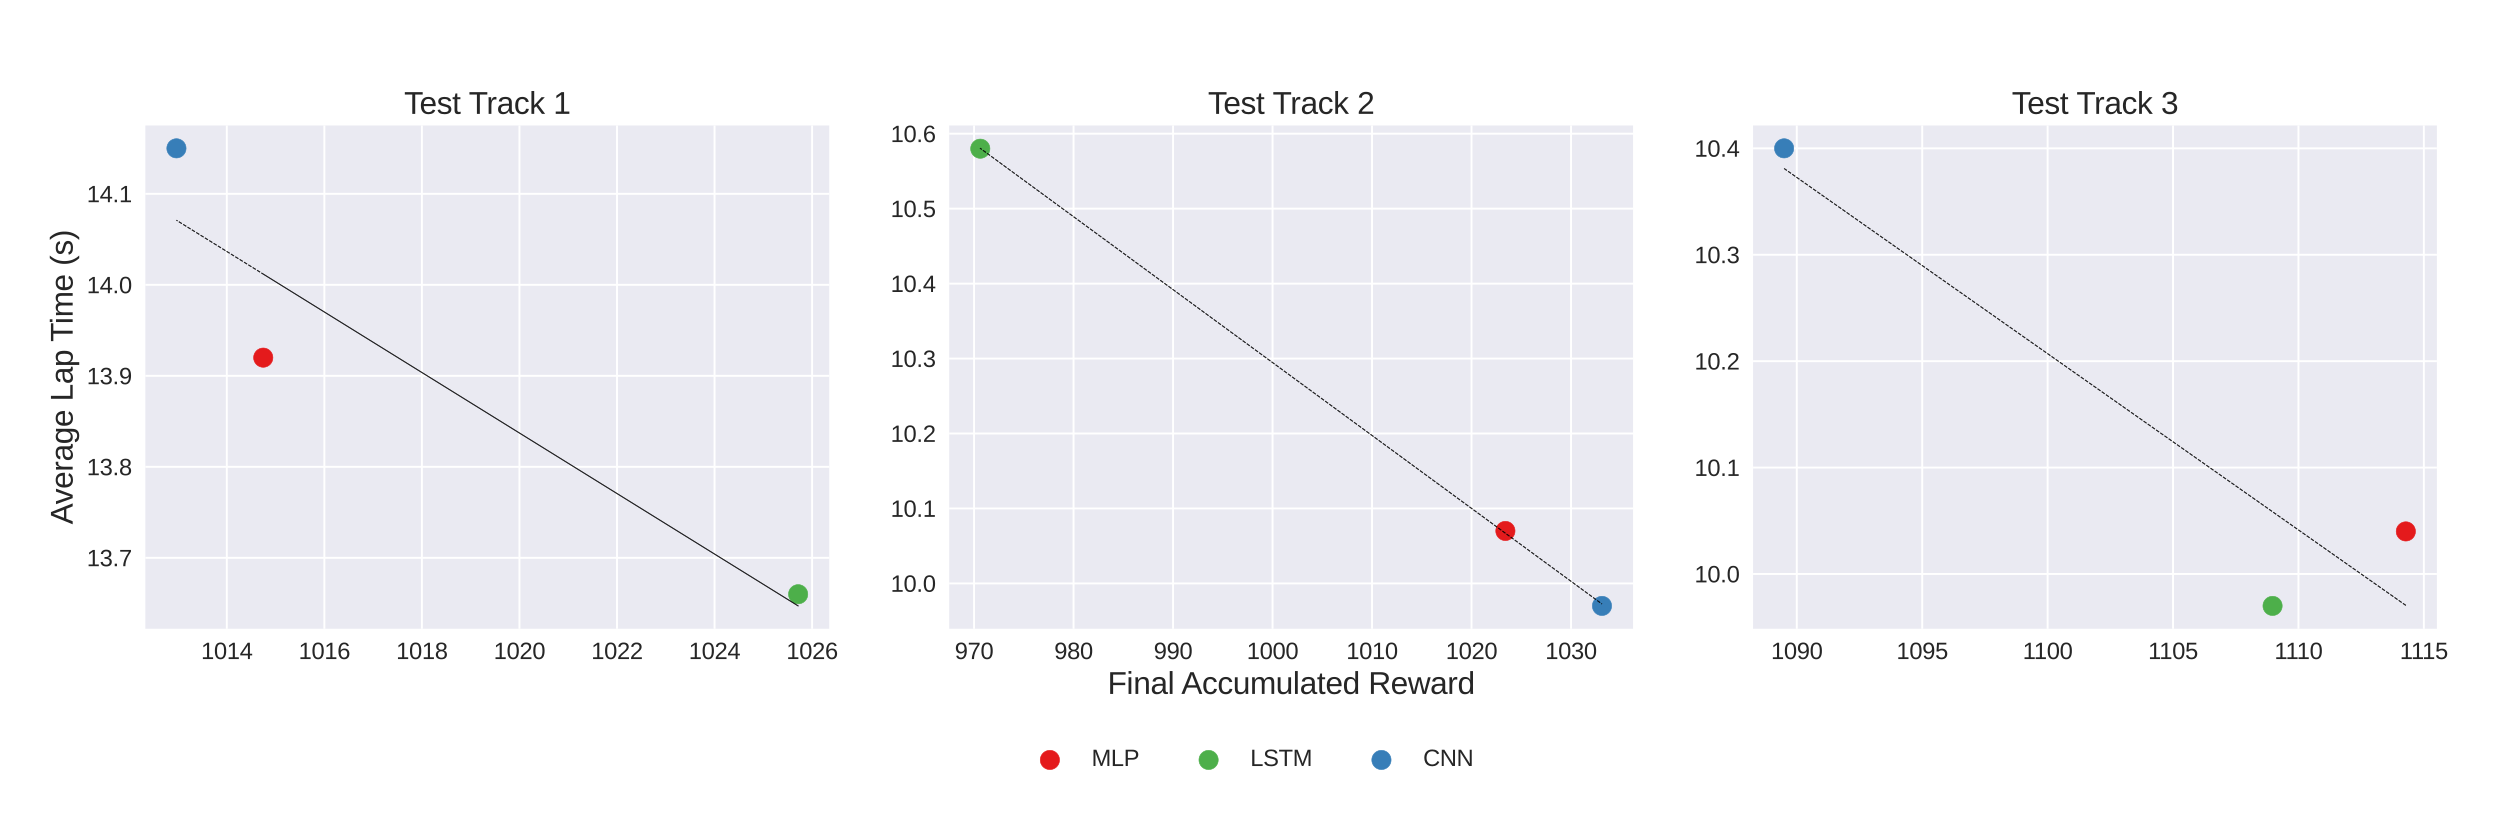 <?xml version="1.0" encoding="utf-8" standalone="no"?>
<!DOCTYPE svg PUBLIC "-//W3C//DTD SVG 1.1//EN"
  "http://www.w3.org/Graphics/SVG/1.1/DTD/svg11.dtd">
<svg xmlns:xlink="http://www.w3.org/1999/xlink" width="1296pt" height="432pt" viewBox="0 0 1296 432" xmlns="http://www.w3.org/2000/svg" version="1.1">
 <defs>
  <style type="text/css">*{stroke-linejoin: round; stroke-linecap: butt}</style>
 </defs>
 <g id="figure_1">
  <g id="patch_1">
   <path d="M 0 432 
L 1296 432 
L 1296 0 
L 0 0 
z
" style="fill: #ffffff"/>
  </g>
  <g id="axes_1">
   <g id="patch_2">
    <path d="M 75.35 325.96 
L 429.871 325.96 
L 429.871 65.04 
L 75.35 65.04 
z
" style="fill: #eaeaf2"/>
   </g>
   <g id="matplotlib.axis_1">
    <g id="xtick_1">
     <g id="line2d_1">
      <path d="M 117.583 325.96 
L 117.583 65.04 
" clip-path="url(#pb0e873afdd)" style="fill: none; stroke: #ffffff; stroke-linecap: round"/>
     </g>
     <g id="line2d_2"/>
     <g id="text_1">
      <!-- 1014 -->
      <g style="fill: #262626" transform="translate(104.236 341.656) scale(0.12 -0.12)">
       <defs>
        <path id="LiberationSans-31" d="M 488 0 
L 488 478 
L 1609 478 
L 1609 3866 
L 616 3156 
L 616 3688 
L 1656 4403 
L 2175 4403 
L 2175 478 
L 3247 478 
L 3247 0 
L 488 0 
z
" transform="scale(0.016)"/>
        <path id="LiberationSans-30" d="M 3309 2203 
Q 3309 1100 2920 518 
Q 2531 -63 1772 -63 
Q 1013 -63 631 515 
Q 250 1094 250 2203 
Q 250 3338 620 3903 
Q 991 4469 1791 4469 
Q 2569 4469 2939 3897 
Q 3309 3325 3309 2203 
z
M 2738 2203 
Q 2738 3156 2517 3584 
Q 2297 4013 1791 4013 
Q 1272 4013 1045 3591 
Q 819 3169 819 2203 
Q 819 1266 1048 831 
Q 1278 397 1778 397 
Q 2275 397 2506 840 
Q 2738 1284 2738 2203 
z
" transform="scale(0.016)"/>
        <path id="LiberationSans-34" d="M 2753 997 
L 2753 0 
L 2222 0 
L 2222 997 
L 147 997 
L 147 1434 
L 2163 4403 
L 2753 4403 
L 2753 1441 
L 3372 1441 
L 3372 997 
L 2753 997 
z
M 2222 3769 
Q 2216 3750 2134 3603 
Q 2053 3456 2013 3397 
L 884 1734 
L 716 1503 
L 666 1441 
L 2222 1441 
L 2222 3769 
z
" transform="scale(0.016)"/>
       </defs>
       <use xlink:href="#LiberationSans-31"/>
       <use xlink:href="#LiberationSans-30" x="55.615"/>
       <use xlink:href="#LiberationSans-31" x="111.23"/>
       <use xlink:href="#LiberationSans-34" x="166.846"/>
      </g>
     </g>
    </g>
    <g id="xtick_2">
     <g id="line2d_3">
      <path d="M 168.15 325.96 
L 168.15 65.04 
" clip-path="url(#pb0e873afdd)" style="fill: none; stroke: #ffffff; stroke-linecap: round"/>
     </g>
     <g id="line2d_4"/>
     <g id="text_2">
      <!-- 1016 -->
      <g style="fill: #262626" transform="translate(154.804 341.656) scale(0.12 -0.12)">
       <defs>
        <path id="LiberationSans-36" d="M 3278 1441 
Q 3278 744 2900 340 
Q 2522 -63 1856 -63 
Q 1113 -63 719 490 
Q 325 1044 325 2100 
Q 325 3244 734 3856 
Q 1144 4469 1900 4469 
Q 2897 4469 3156 3572 
L 2619 3475 
Q 2453 4013 1894 4013 
Q 1413 4013 1148 3564 
Q 884 3116 884 2266 
Q 1038 2550 1316 2698 
Q 1594 2847 1953 2847 
Q 2563 2847 2920 2465 
Q 3278 2084 3278 1441 
z
M 2706 1416 
Q 2706 1894 2472 2153 
Q 2238 2413 1819 2413 
Q 1425 2413 1183 2183 
Q 941 1953 941 1550 
Q 941 1041 1192 716 
Q 1444 391 1838 391 
Q 2244 391 2475 664 
Q 2706 938 2706 1416 
z
" transform="scale(0.016)"/>
       </defs>
       <use xlink:href="#LiberationSans-31"/>
       <use xlink:href="#LiberationSans-30" x="55.615"/>
       <use xlink:href="#LiberationSans-31" x="111.23"/>
       <use xlink:href="#LiberationSans-36" x="166.846"/>
      </g>
     </g>
    </g>
    <g id="xtick_3">
     <g id="line2d_5">
      <path d="M 218.718 325.96 
L 218.718 65.04 
" clip-path="url(#pb0e873afdd)" style="fill: none; stroke: #ffffff; stroke-linecap: round"/>
     </g>
     <g id="line2d_6"/>
     <g id="text_3">
      <!-- 1018 -->
      <g style="fill: #262626" transform="translate(205.371 341.656) scale(0.12 -0.12)">
       <defs>
        <path id="LiberationSans-38" d="M 3281 1228 
Q 3281 619 2893 278 
Q 2506 -63 1781 -63 
Q 1075 -63 676 271 
Q 278 606 278 1222 
Q 278 1653 525 1947 
Q 772 2241 1156 2303 
L 1156 2316 
Q 797 2400 589 2681 
Q 381 2963 381 3341 
Q 381 3844 757 4156 
Q 1134 4469 1769 4469 
Q 2419 4469 2795 4162 
Q 3172 3856 3172 3334 
Q 3172 2956 2962 2675 
Q 2753 2394 2391 2322 
L 2391 2309 
Q 2813 2241 3047 1952 
Q 3281 1663 3281 1228 
z
M 2588 3303 
Q 2588 4050 1769 4050 
Q 1372 4050 1164 3862 
Q 956 3675 956 3303 
Q 956 2925 1170 2726 
Q 1384 2528 1775 2528 
Q 2172 2528 2380 2711 
Q 2588 2894 2588 3303 
z
M 2697 1281 
Q 2697 1691 2453 1898 
Q 2209 2106 1769 2106 
Q 1341 2106 1100 1882 
Q 859 1659 859 1269 
Q 859 359 1788 359 
Q 2247 359 2472 579 
Q 2697 800 2697 1281 
z
" transform="scale(0.016)"/>
       </defs>
       <use xlink:href="#LiberationSans-31"/>
       <use xlink:href="#LiberationSans-30" x="55.615"/>
       <use xlink:href="#LiberationSans-31" x="111.23"/>
       <use xlink:href="#LiberationSans-38" x="166.846"/>
      </g>
     </g>
    </g>
    <g id="xtick_4">
     <g id="line2d_7">
      <path d="M 269.285 325.96 
L 269.285 65.04 
" clip-path="url(#pb0e873afdd)" style="fill: none; stroke: #ffffff; stroke-linecap: round"/>
     </g>
     <g id="line2d_8"/>
     <g id="text_4">
      <!-- 1020 -->
      <g style="fill: #262626" transform="translate(255.939 341.656) scale(0.12 -0.12)">
       <defs>
        <path id="LiberationSans-32" d="M 322 0 
L 322 397 
Q 481 763 711 1042 
Q 941 1322 1194 1548 
Q 1447 1775 1695 1969 
Q 1944 2163 2144 2356 
Q 2344 2550 2467 2762 
Q 2591 2975 2591 3244 
Q 2591 3606 2378 3806 
Q 2166 4006 1788 4006 
Q 1428 4006 1195 3811 
Q 963 3616 922 3263 
L 347 3316 
Q 409 3844 795 4156 
Q 1181 4469 1788 4469 
Q 2453 4469 2811 4155 
Q 3169 3841 3169 3263 
Q 3169 3006 3051 2753 
Q 2934 2500 2703 2247 
Q 2472 1994 1819 1463 
Q 1459 1169 1246 933 
Q 1034 697 941 478 
L 3238 478 
L 3238 0 
L 322 0 
z
" transform="scale(0.016)"/>
       </defs>
       <use xlink:href="#LiberationSans-31"/>
       <use xlink:href="#LiberationSans-30" x="55.615"/>
       <use xlink:href="#LiberationSans-32" x="111.23"/>
       <use xlink:href="#LiberationSans-30" x="166.846"/>
      </g>
     </g>
    </g>
    <g id="xtick_5">
     <g id="line2d_9">
      <path d="M 319.852 325.96 
L 319.852 65.04 
" clip-path="url(#pb0e873afdd)" style="fill: none; stroke: #ffffff; stroke-linecap: round"/>
     </g>
     <g id="line2d_10"/>
     <g id="text_5">
      <!-- 1022 -->
      <g style="fill: #262626" transform="translate(306.506 341.656) scale(0.12 -0.12)">
       <use xlink:href="#LiberationSans-31"/>
       <use xlink:href="#LiberationSans-30" x="55.615"/>
       <use xlink:href="#LiberationSans-32" x="111.23"/>
       <use xlink:href="#LiberationSans-32" x="166.846"/>
      </g>
     </g>
    </g>
    <g id="xtick_6">
     <g id="line2d_11">
      <path d="M 370.42 325.96 
L 370.42 65.04 
" clip-path="url(#pb0e873afdd)" style="fill: none; stroke: #ffffff; stroke-linecap: round"/>
     </g>
     <g id="line2d_12"/>
     <g id="text_6">
      <!-- 1024 -->
      <g style="fill: #262626" transform="translate(357.074 341.656) scale(0.12 -0.12)">
       <use xlink:href="#LiberationSans-31"/>
       <use xlink:href="#LiberationSans-30" x="55.615"/>
       <use xlink:href="#LiberationSans-32" x="111.23"/>
       <use xlink:href="#LiberationSans-34" x="166.846"/>
      </g>
     </g>
    </g>
    <g id="xtick_7">
     <g id="line2d_13">
      <path d="M 420.987 325.96 
L 420.987 65.04 
" clip-path="url(#pb0e873afdd)" style="fill: none; stroke: #ffffff; stroke-linecap: round"/>
     </g>
     <g id="line2d_14"/>
     <g id="text_7">
      <!-- 1026 -->
      <g style="fill: #262626" transform="translate(407.641 341.656) scale(0.12 -0.12)">
       <use xlink:href="#LiberationSans-31"/>
       <use xlink:href="#LiberationSans-30" x="55.615"/>
       <use xlink:href="#LiberationSans-32" x="111.23"/>
       <use xlink:href="#LiberationSans-36" x="166.846"/>
      </g>
     </g>
    </g>
   </g>
   <g id="matplotlib.axis_2">
    <g id="ytick_1">
     <g id="line2d_15">
      <path d="M 75.35 289.182 
L 429.871 289.182 
" clip-path="url(#pb0e873afdd)" style="fill: none; stroke: #ffffff; stroke-linecap: round"/>
     </g>
     <g id="line2d_16"/>
     <g id="text_8">
      <!-- 13.7 -->
      <g style="fill: #262626" transform="translate(44.997 293.53) scale(0.12 -0.12)">
       <defs>
        <path id="LiberationSans-33" d="M 3278 1216 
Q 3278 606 2890 271 
Q 2503 -63 1784 -63 
Q 1116 -63 717 239 
Q 319 541 244 1131 
L 825 1184 
Q 938 403 1784 403 
Q 2209 403 2451 612 
Q 2694 822 2694 1234 
Q 2694 1594 2417 1795 
Q 2141 1997 1619 1997 
L 1300 1997 
L 1300 2484 
L 1606 2484 
Q 2069 2484 2323 2686 
Q 2578 2888 2578 3244 
Q 2578 3597 2370 3801 
Q 2163 4006 1753 4006 
Q 1381 4006 1151 3815 
Q 922 3625 884 3278 
L 319 3322 
Q 381 3863 767 4166 
Q 1153 4469 1759 4469 
Q 2422 4469 2789 4161 
Q 3156 3853 3156 3303 
Q 3156 2881 2920 2617 
Q 2684 2353 2234 2259 
L 2234 2247 
Q 2728 2194 3003 1916 
Q 3278 1638 3278 1216 
z
" transform="scale(0.016)"/>
        <path id="LiberationSans-2e" d="M 584 0 
L 584 684 
L 1194 684 
L 1194 0 
L 584 0 
z
" transform="scale(0.016)"/>
        <path id="LiberationSans-37" d="M 3238 3947 
Q 2563 2916 2284 2331 
Q 2006 1747 1867 1178 
Q 1728 609 1728 0 
L 1141 0 
Q 1141 844 1498 1776 
Q 1856 2709 2694 3925 
L 328 3925 
L 328 4403 
L 3238 4403 
L 3238 3947 
z
" transform="scale(0.016)"/>
       </defs>
       <use xlink:href="#LiberationSans-31"/>
       <use xlink:href="#LiberationSans-33" x="55.615"/>
       <use xlink:href="#LiberationSans-2e" x="111.23"/>
       <use xlink:href="#LiberationSans-37" x="139.014"/>
      </g>
     </g>
    </g>
    <g id="ytick_2">
     <g id="line2d_17">
      <path d="M 75.35 242.008 
L 429.871 242.008 
" clip-path="url(#pb0e873afdd)" style="fill: none; stroke: #ffffff; stroke-linecap: round"/>
     </g>
     <g id="line2d_18"/>
     <g id="text_9">
      <!-- 13.8 -->
      <g style="fill: #262626" transform="translate(44.997 246.356) scale(0.12 -0.12)">
       <use xlink:href="#LiberationSans-31"/>
       <use xlink:href="#LiberationSans-33" x="55.615"/>
       <use xlink:href="#LiberationSans-2e" x="111.23"/>
       <use xlink:href="#LiberationSans-38" x="139.014"/>
      </g>
     </g>
    </g>
    <g id="ytick_3">
     <g id="line2d_19">
      <path d="M 75.35 194.834 
L 429.871 194.834 
" clip-path="url(#pb0e873afdd)" style="fill: none; stroke: #ffffff; stroke-linecap: round"/>
     </g>
     <g id="line2d_20"/>
     <g id="text_10">
      <!-- 13.9 -->
      <g style="fill: #262626" transform="translate(44.997 199.183) scale(0.12 -0.12)">
       <defs>
        <path id="LiberationSans-39" d="M 3256 2291 
Q 3256 1156 2842 546 
Q 2428 -63 1663 -63 
Q 1147 -63 836 154 
Q 525 372 391 856 
L 928 941 
Q 1097 391 1672 391 
Q 2156 391 2422 841 
Q 2688 1291 2700 2125 
Q 2575 1844 2272 1673 
Q 1969 1503 1606 1503 
Q 1013 1503 656 1909 
Q 300 2316 300 2988 
Q 300 3678 687 4073 
Q 1075 4469 1766 4469 
Q 2500 4469 2878 3925 
Q 3256 3381 3256 2291 
z
M 2644 2834 
Q 2644 3366 2400 3689 
Q 2156 4013 1747 4013 
Q 1341 4013 1106 3736 
Q 872 3459 872 2988 
Q 872 2506 1106 2226 
Q 1341 1947 1741 1947 
Q 1984 1947 2193 2058 
Q 2403 2169 2523 2372 
Q 2644 2575 2644 2834 
z
" transform="scale(0.016)"/>
       </defs>
       <use xlink:href="#LiberationSans-31"/>
       <use xlink:href="#LiberationSans-33" x="55.615"/>
       <use xlink:href="#LiberationSans-2e" x="111.23"/>
       <use xlink:href="#LiberationSans-39" x="139.014"/>
      </g>
     </g>
    </g>
    <g id="ytick_4">
     <g id="line2d_21">
      <path d="M 75.35 147.661 
L 429.871 147.661 
" clip-path="url(#pb0e873afdd)" style="fill: none; stroke: #ffffff; stroke-linecap: round"/>
     </g>
     <g id="line2d_22"/>
     <g id="text_11">
      <!-- 14.0 -->
      <g style="fill: #262626" transform="translate(44.997 152.009) scale(0.12 -0.12)">
       <use xlink:href="#LiberationSans-31"/>
       <use xlink:href="#LiberationSans-34" x="55.615"/>
       <use xlink:href="#LiberationSans-2e" x="111.23"/>
       <use xlink:href="#LiberationSans-30" x="139.014"/>
      </g>
     </g>
    </g>
    <g id="ytick_5">
     <g id="line2d_23">
      <path d="M 75.35 100.487 
L 429.871 100.487 
" clip-path="url(#pb0e873afdd)" style="fill: none; stroke: #ffffff; stroke-linecap: round"/>
     </g>
     <g id="line2d_24"/>
     <g id="text_12">
      <!-- 14.1 -->
      <g style="fill: #262626" transform="translate(44.997 104.835) scale(0.12 -0.12)">
       <use xlink:href="#LiberationSans-31"/>
       <use xlink:href="#LiberationSans-34" x="55.615"/>
       <use xlink:href="#LiberationSans-2e" x="111.23"/>
       <use xlink:href="#LiberationSans-31" x="139.014"/>
      </g>
     </g>
    </g>
    <g id="text_13">
     <!-- Average Lap Time (s) -->
     <g style="fill: #262626" transform="translate(37.677 271.832) rotate(-90) scale(0.16 -0.16)">
      <defs>
       <path id="LiberationSans-41" d="M 3647 0 
L 3144 1288 
L 1138 1288 
L 631 0 
L 13 0 
L 1809 4403 
L 2488 4403 
L 4256 0 
L 3647 0 
z
M 2141 3953 
L 2113 3866 
Q 2034 3606 1881 3200 
L 1319 1753 
L 2966 1753 
L 2400 3206 
Q 2313 3422 2225 3694 
L 2141 3953 
z
" transform="scale(0.016)"/>
       <path id="LiberationSans-76" d="M 1916 0 
L 1250 0 
L 22 3381 
L 622 3381 
L 1366 1181 
Q 1406 1056 1581 441 
L 1691 806 
L 1813 1175 
L 2581 3381 
L 3178 3381 
L 1916 0 
z
" transform="scale(0.016)"/>
       <path id="LiberationSans-65" d="M 863 1572 
Q 863 991 1103 675 
Q 1344 359 1806 359 
Q 2172 359 2392 506 
Q 2613 653 2691 878 
L 3184 738 
Q 2881 -63 1806 -63 
Q 1056 -63 664 384 
Q 272 831 272 1713 
Q 272 2550 664 2997 
Q 1056 3444 1784 3444 
Q 3275 3444 3275 1647 
L 3275 1572 
L 863 1572 
z
M 2694 2003 
Q 2647 2538 2422 2783 
Q 2197 3028 1775 3028 
Q 1366 3028 1127 2754 
Q 888 2481 869 2003 
L 2694 2003 
z
" transform="scale(0.016)"/>
       <path id="LiberationSans-72" d="M 444 0 
L 444 2594 
Q 444 2950 425 3381 
L 956 3381 
Q 981 2806 981 2691 
L 994 2691 
Q 1128 3125 1303 3284 
Q 1478 3444 1797 3444 
Q 1909 3444 2025 3413 
L 2025 2897 
Q 1913 2928 1725 2928 
Q 1375 2928 1190 2626 
Q 1006 2325 1006 1763 
L 1006 0 
L 444 0 
z
" transform="scale(0.016)"/>
       <path id="LiberationSans-61" d="M 1294 -63 
Q 784 -63 528 206 
Q 272 475 272 944 
Q 272 1469 617 1750 
Q 963 2031 1731 2050 
L 2491 2063 
L 2491 2247 
Q 2491 2659 2316 2837 
Q 2141 3016 1766 3016 
Q 1388 3016 1216 2887 
Q 1044 2759 1009 2478 
L 422 2531 
Q 566 3444 1778 3444 
Q 2416 3444 2737 3151 
Q 3059 2859 3059 2306 
L 3059 850 
Q 3059 600 3125 473 
Q 3191 347 3375 347 
Q 3456 347 3559 369 
L 3559 19 
Q 3347 -31 3125 -31 
Q 2813 -31 2670 133 
Q 2528 297 2509 647 
L 2491 647 
Q 2275 259 1989 98 
Q 1703 -63 1294 -63 
z
M 1422 359 
Q 1731 359 1972 500 
Q 2213 641 2352 886 
Q 2491 1131 2491 1391 
L 2491 1669 
L 1875 1656 
Q 1478 1650 1273 1575 
Q 1069 1500 959 1344 
Q 850 1188 850 934 
Q 850 659 998 509 
Q 1147 359 1422 359 
z
" transform="scale(0.016)"/>
       <path id="LiberationSans-67" d="M 1713 -1328 
Q 1159 -1328 831 -1111 
Q 503 -894 409 -494 
L 975 -413 
Q 1031 -647 1223 -773 
Q 1416 -900 1728 -900 
Q 2569 -900 2569 84 
L 2569 628 
L 2563 628 
Q 2403 303 2125 139 
Q 1847 -25 1475 -25 
Q 853 -25 561 387 
Q 269 800 269 1684 
Q 269 2581 583 3007 
Q 897 3434 1538 3434 
Q 1897 3434 2161 3270 
Q 2425 3106 2569 2803 
L 2575 2803 
Q 2575 2897 2587 3128 
Q 2600 3359 2613 3381 
L 3147 3381 
Q 3128 3213 3128 2681 
L 3128 97 
Q 3128 -1328 1713 -1328 
z
M 2569 1691 
Q 2569 2103 2456 2401 
Q 2344 2700 2139 2858 
Q 1934 3016 1675 3016 
Q 1244 3016 1047 2703 
Q 850 2391 850 1691 
Q 850 997 1034 694 
Q 1219 391 1666 391 
Q 1931 391 2137 547 
Q 2344 703 2456 995 
Q 2569 1288 2569 1691 
z
" transform="scale(0.016)"/>
       <path id="LiberationSans-20" transform="scale(0.016)"/>
       <path id="LiberationSans-4c" d="M 525 0 
L 525 4403 
L 1122 4403 
L 1122 488 
L 3347 488 
L 3347 0 
L 525 0 
z
" transform="scale(0.016)"/>
       <path id="LiberationSans-70" d="M 3291 1706 
Q 3291 -63 2047 -63 
Q 1266 -63 997 525 
L 981 525 
Q 994 500 994 -6 
L 994 -1328 
L 431 -1328 
L 431 2691 
Q 431 3213 413 3381 
L 956 3381 
Q 959 3369 965 3292 
Q 972 3216 980 3056 
Q 988 2897 988 2838 
L 1000 2838 
Q 1150 3150 1397 3295 
Q 1644 3441 2047 3441 
Q 2672 3441 2981 3022 
Q 3291 2603 3291 1706 
z
M 2700 1694 
Q 2700 2400 2509 2703 
Q 2319 3006 1903 3006 
Q 1569 3006 1380 2865 
Q 1191 2725 1092 2426 
Q 994 2128 994 1650 
Q 994 984 1206 668 
Q 1419 353 1897 353 
Q 2316 353 2508 661 
Q 2700 969 2700 1694 
z
" transform="scale(0.016)"/>
       <path id="LiberationSans-54" d="M 2250 3916 
L 2250 0 
L 1656 0 
L 1656 3916 
L 144 3916 
L 144 4403 
L 3763 4403 
L 3763 3916 
L 2250 3916 
z
" transform="scale(0.016)"/>
       <path id="LiberationSans-69" d="M 428 4100 
L 428 4638 
L 991 4638 
L 991 4100 
L 428 4100 
z
M 428 0 
L 428 3381 
L 991 3381 
L 991 0 
L 428 0 
z
" transform="scale(0.016)"/>
       <path id="LiberationSans-6d" d="M 2400 0 
L 2400 2144 
Q 2400 2634 2265 2821 
Q 2131 3009 1781 3009 
Q 1422 3009 1212 2734 
Q 1003 2459 1003 1959 
L 1003 0 
L 444 0 
L 444 2659 
Q 444 3250 425 3381 
L 956 3381 
Q 959 3366 962 3297 
Q 966 3228 970 3139 
Q 975 3050 981 2803 
L 991 2803 
Q 1172 3163 1406 3303 
Q 1641 3444 1978 3444 
Q 2363 3444 2586 3291 
Q 2809 3138 2897 2803 
L 2906 2803 
Q 3081 3144 3329 3294 
Q 3578 3444 3931 3444 
Q 4444 3444 4676 3166 
Q 4909 2888 4909 2253 
L 4909 0 
L 4353 0 
L 4353 2144 
Q 4353 2634 4218 2821 
Q 4084 3009 3734 3009 
Q 3366 3009 3161 2736 
Q 2956 2463 2956 1959 
L 2956 0 
L 2400 0 
z
" transform="scale(0.016)"/>
       <path id="LiberationSans-28" d="M 397 1663 
Q 397 2566 680 3284 
Q 963 4003 1550 4638 
L 2094 4638 
Q 1509 3988 1236 3256 
Q 963 2525 963 1656 
Q 963 791 1233 62 
Q 1503 -666 2094 -1325 
L 1550 -1325 
Q 959 -688 678 32 
Q 397 753 397 1650 
L 397 1663 
z
" transform="scale(0.016)"/>
       <path id="LiberationSans-73" d="M 2969 934 
Q 2969 456 2608 196 
Q 2247 -63 1597 -63 
Q 966 -63 623 145 
Q 281 353 178 794 
L 675 891 
Q 747 619 972 492 
Q 1197 366 1597 366 
Q 2025 366 2223 497 
Q 2422 628 2422 891 
Q 2422 1091 2284 1216 
Q 2147 1341 1841 1422 
L 1438 1528 
Q 953 1653 748 1773 
Q 544 1894 428 2066 
Q 313 2238 313 2488 
Q 313 2950 642 3192 
Q 972 3434 1603 3434 
Q 2163 3434 2492 3237 
Q 2822 3041 2909 2606 
L 2403 2544 
Q 2356 2769 2151 2889 
Q 1947 3009 1603 3009 
Q 1222 3009 1040 2893 
Q 859 2778 859 2544 
Q 859 2400 934 2306 
Q 1009 2213 1156 2147 
Q 1303 2081 1775 1966 
Q 2222 1853 2419 1758 
Q 2616 1663 2730 1547 
Q 2844 1431 2906 1279 
Q 2969 1128 2969 934 
z
" transform="scale(0.016)"/>
       <path id="LiberationSans-29" d="M 1734 1650 
Q 1734 747 1451 28 
Q 1169 -691 581 -1325 
L 38 -1325 
Q 625 -669 897 57 
Q 1169 784 1169 1656 
Q 1169 2528 895 3256 
Q 622 3984 38 4638 
L 581 4638 
Q 1172 4000 1453 3279 
Q 1734 2559 1734 1663 
L 1734 1650 
z
" transform="scale(0.016)"/>
      </defs>
      <use xlink:href="#LiberationSans-41"/>
      <use xlink:href="#LiberationSans-76" x="64.949"/>
      <use xlink:href="#LiberationSans-65" x="114.949"/>
      <use xlink:href="#LiberationSans-72" x="170.564"/>
      <use xlink:href="#LiberationSans-61" x="203.865"/>
      <use xlink:href="#LiberationSans-67" x="259.48"/>
      <use xlink:href="#LiberationSans-65" x="315.096"/>
      <use xlink:href="#LiberationSans-20" x="370.711"/>
      <use xlink:href="#LiberationSans-4c" x="398.494"/>
      <use xlink:href="#LiberationSans-61" x="454.109"/>
      <use xlink:href="#LiberationSans-70" x="509.725"/>
      <use xlink:href="#LiberationSans-20" x="565.34"/>
      <use xlink:href="#LiberationSans-54" x="591.373"/>
      <use xlink:href="#LiberationSans-69" x="648.707"/>
      <use xlink:href="#LiberationSans-6d" x="670.924"/>
      <use xlink:href="#LiberationSans-65" x="754.225"/>
      <use xlink:href="#LiberationSans-20" x="809.84"/>
      <use xlink:href="#LiberationSans-28" x="837.623"/>
      <use xlink:href="#LiberationSans-73" x="870.924"/>
      <use xlink:href="#LiberationSans-29" x="920.924"/>
     </g>
    </g>
   </g>
   <g id="PathCollection_1">
    <defs>
     <path id="mf9985bb524" d="M 0 5 
C 1.326 5 2.598 4.473 3.536 3.536 
C 4.473 2.598 5 1.326 5 0 
C 5 -1.326 4.473 -2.598 3.536 -3.536 
C 2.598 -4.473 1.326 -5 0 -5 
C -1.326 -5 -2.598 -4.473 -3.536 -3.536 
C -4.473 -2.598 -5 -1.326 -5 0 
C -5 1.326 -4.473 2.598 -3.536 3.536 
C -2.598 4.473 -1.326 5 0 5 
z
" style="stroke: #e41a1c; stroke-width: 0.3"/>
    </defs>
    <g clip-path="url(#pb0e873afdd)">
     <use xlink:href="#mf9985bb524" x="136.47" y="185.4" style="fill: #e41a1c; stroke: #e41a1c; stroke-width: 0.3"/>
    </g>
   </g>
   <g id="PathCollection_2">
    <defs>
     <path id="m0e29d4e3e6" d="M 0 5 
C 1.326 5 2.598 4.473 3.536 3.536 
C 4.473 2.598 5 1.326 5 0 
C 5 -1.326 4.473 -2.598 3.536 -3.536 
C 2.598 -4.473 1.326 -5 0 -5 
C -1.326 -5 -2.598 -4.473 -3.536 -3.536 
C -4.473 -2.598 -5 -1.326 -5 0 
C -5 1.326 -4.473 2.598 -3.536 3.536 
C -2.598 4.473 -1.326 5 0 5 
z
" style="stroke: #4daf4a; stroke-width: 0.3"/>
    </defs>
    <g clip-path="url(#pb0e873afdd)">
     <use xlink:href="#m0e29d4e3e6" x="413.756" y="308.052" style="fill: #4daf4a; stroke: #4daf4a; stroke-width: 0.3"/>
    </g>
   </g>
   <g id="PathCollection_3">
    <defs>
     <path id="mb6c43b8f1d" d="M 0 5 
C 1.326 5 2.598 4.473 3.536 3.536 
C 4.473 2.598 5 1.326 5 0 
C 5 -1.326 4.473 -2.598 3.536 -3.536 
C 2.598 -4.473 1.326 -5 0 -5 
C -1.326 -5 -2.598 -4.473 -3.536 -3.536 
C -4.473 -2.598 -5 -1.326 -5 0 
C -5 1.326 -4.473 2.598 -3.536 3.536 
C -2.598 4.473 -1.326 5 0 5 
z
" style="stroke: #377eb8; stroke-width: 0.3"/>
    </defs>
    <g clip-path="url(#pb0e873afdd)">
     <use xlink:href="#mb6c43b8f1d" x="91.465" y="76.9" style="fill: #377eb8; stroke: #377eb8; stroke-width: 0.3"/>
    </g>
   </g>
   <g id="line2d_25">
    <path d="M 136.47 142.085 
L 413.756 314.1 
L 91.465 114.166 
" clip-path="url(#pb0e873afdd)" style="fill: none; stroke-dasharray: 1.85,0.8; stroke-dashoffset: 0; stroke: #000000; stroke-opacity: 0.5; stroke-width: 0.5"/>
   </g>
   <g id="line2d_26">
    <path d="M 136.47 142.085 
L 413.756 314.1 
L 91.465 114.166 
" clip-path="url(#pb0e873afdd)" style="fill: none; stroke-dasharray: 1.85,0.8; stroke-dashoffset: 0; stroke: #000000; stroke-opacity: 0.5; stroke-width: 0.5"/>
   </g>
   <g id="line2d_27">
    <path d="M 136.47 142.085 
L 413.756 314.1 
L 91.465 114.166 
" clip-path="url(#pb0e873afdd)" style="fill: none; stroke-dasharray: 1.85,0.8; stroke-dashoffset: 0; stroke: #000000; stroke-opacity: 0.5; stroke-width: 0.5"/>
   </g>
   <g id="patch_3">
    <path d="M 75.35 325.96 
L 75.35 65.04 
" style="fill: none"/>
   </g>
   <g id="patch_4">
    <path d="M 429.871 325.96 
L 429.871 65.04 
" style="fill: none"/>
   </g>
   <g id="patch_5">
    <path d="M 75.35 325.96 
L 429.871 325.96 
" style="fill: none"/>
   </g>
   <g id="patch_6">
    <path d="M 75.35 65.04 
L 429.871 65.04 
" style="fill: none"/>
   </g>
   <g id="text_14">
    <!-- Test Track 1 -->
    <g style="fill: #262626" transform="translate(209.49 59.04) scale(0.16 -0.16)">
     <defs>
      <path id="LiberationSans-74" d="M 1731 25 
Q 1453 -50 1163 -50 
Q 488 -50 488 716 
L 488 2972 
L 97 2972 
L 97 3381 
L 509 3381 
L 675 4138 
L 1050 4138 
L 1050 3381 
L 1675 3381 
L 1675 2972 
L 1050 2972 
L 1050 838 
Q 1050 594 1129 495 
Q 1209 397 1406 397 
Q 1519 397 1731 441 
L 1731 25 
z
" transform="scale(0.016)"/>
      <path id="LiberationSans-63" d="M 859 1706 
Q 859 1031 1071 706 
Q 1284 381 1713 381 
Q 2013 381 2214 543 
Q 2416 706 2463 1044 
L 3031 1006 
Q 2966 519 2616 228 
Q 2266 -63 1728 -63 
Q 1019 -63 645 385 
Q 272 834 272 1694 
Q 272 2547 647 2995 
Q 1022 3444 1722 3444 
Q 2241 3444 2583 3175 
Q 2925 2906 3013 2434 
L 2434 2391 
Q 2391 2672 2212 2837 
Q 2034 3003 1706 3003 
Q 1259 3003 1059 2706 
Q 859 2409 859 1706 
z
" transform="scale(0.016)"/>
      <path id="LiberationSans-6b" d="M 2550 0 
L 1406 1544 
L 994 1203 
L 994 0 
L 431 0 
L 431 4638 
L 994 4638 
L 994 1741 
L 2478 3381 
L 3138 3381 
L 1766 1928 
L 3209 0 
L 2550 0 
z
" transform="scale(0.016)"/>
     </defs>
     <use xlink:href="#LiberationSans-54"/>
     <use xlink:href="#LiberationSans-65" x="49.959"/>
     <use xlink:href="#LiberationSans-73" x="105.574"/>
     <use xlink:href="#LiberationSans-74" x="155.574"/>
     <use xlink:href="#LiberationSans-20" x="183.357"/>
     <use xlink:href="#LiberationSans-54" x="209.391"/>
     <use xlink:href="#LiberationSans-72" x="266.725"/>
     <use xlink:href="#LiberationSans-61" x="300.025"/>
     <use xlink:href="#LiberationSans-63" x="355.641"/>
     <use xlink:href="#LiberationSans-6b" x="405.641"/>
     <use xlink:href="#LiberationSans-20" x="455.641"/>
     <use xlink:href="#LiberationSans-31" x="483.424"/>
    </g>
   </g>
  </g>
  <g id="axes_2">
   <g id="patch_7">
    <path d="M 492.063 325.96 
L 846.584 325.96 
L 846.584 65.04 
L 492.063 65.04 
z
" style="fill: #eaeaf2"/>
   </g>
   <g id="matplotlib.axis_3">
    <g id="xtick_8">
     <g id="line2d_28">
      <path d="M 504.949 325.96 
L 504.949 65.04 
" clip-path="url(#p201eca4a5a)" style="fill: none; stroke: #ffffff; stroke-linecap: round"/>
     </g>
     <g id="line2d_29"/>
     <g id="text_15">
      <!-- 970 -->
      <g style="fill: #262626" transform="translate(494.939 341.656) scale(0.12 -0.12)">
       <use xlink:href="#LiberationSans-39"/>
       <use xlink:href="#LiberationSans-37" x="55.615"/>
       <use xlink:href="#LiberationSans-30" x="111.23"/>
      </g>
     </g>
    </g>
    <g id="xtick_9">
     <g id="line2d_30">
      <path d="M 556.527 325.96 
L 556.527 65.04 
" clip-path="url(#p201eca4a5a)" style="fill: none; stroke: #ffffff; stroke-linecap: round"/>
     </g>
     <g id="line2d_31"/>
     <g id="text_16">
      <!-- 980 -->
      <g style="fill: #262626" transform="translate(546.518 341.656) scale(0.12 -0.12)">
       <use xlink:href="#LiberationSans-39"/>
       <use xlink:href="#LiberationSans-38" x="55.615"/>
       <use xlink:href="#LiberationSans-30" x="111.23"/>
      </g>
     </g>
    </g>
    <g id="xtick_10">
     <g id="line2d_32">
      <path d="M 608.106 325.96 
L 608.106 65.04 
" clip-path="url(#p201eca4a5a)" style="fill: none; stroke: #ffffff; stroke-linecap: round"/>
     </g>
     <g id="line2d_33"/>
     <g id="text_17">
      <!-- 990 -->
      <g style="fill: #262626" transform="translate(598.096 341.656) scale(0.12 -0.12)">
       <use xlink:href="#LiberationSans-39"/>
       <use xlink:href="#LiberationSans-39" x="55.615"/>
       <use xlink:href="#LiberationSans-30" x="111.23"/>
      </g>
     </g>
    </g>
    <g id="xtick_11">
     <g id="line2d_34">
      <path d="M 659.684 325.96 
L 659.684 65.04 
" clip-path="url(#p201eca4a5a)" style="fill: none; stroke: #ffffff; stroke-linecap: round"/>
     </g>
     <g id="line2d_35"/>
     <g id="text_18">
      <!-- 1000 -->
      <g style="fill: #262626" transform="translate(646.338 341.656) scale(0.12 -0.12)">
       <use xlink:href="#LiberationSans-31"/>
       <use xlink:href="#LiberationSans-30" x="55.615"/>
       <use xlink:href="#LiberationSans-30" x="111.23"/>
       <use xlink:href="#LiberationSans-30" x="166.846"/>
      </g>
     </g>
    </g>
    <g id="xtick_12">
     <g id="line2d_36">
      <path d="M 711.262 325.96 
L 711.262 65.04 
" clip-path="url(#p201eca4a5a)" style="fill: none; stroke: #ffffff; stroke-linecap: round"/>
     </g>
     <g id="line2d_37"/>
     <g id="text_19">
      <!-- 1010 -->
      <g style="fill: #262626" transform="translate(697.916 341.656) scale(0.12 -0.12)">
       <use xlink:href="#LiberationSans-31"/>
       <use xlink:href="#LiberationSans-30" x="55.615"/>
       <use xlink:href="#LiberationSans-31" x="111.23"/>
       <use xlink:href="#LiberationSans-30" x="166.846"/>
      </g>
     </g>
    </g>
    <g id="xtick_13">
     <g id="line2d_38">
      <path d="M 762.84 325.96 
L 762.84 65.04 
" clip-path="url(#p201eca4a5a)" style="fill: none; stroke: #ffffff; stroke-linecap: round"/>
     </g>
     <g id="line2d_39"/>
     <g id="text_20">
      <!-- 1020 -->
      <g style="fill: #262626" transform="translate(749.494 341.656) scale(0.12 -0.12)">
       <use xlink:href="#LiberationSans-31"/>
       <use xlink:href="#LiberationSans-30" x="55.615"/>
       <use xlink:href="#LiberationSans-32" x="111.23"/>
       <use xlink:href="#LiberationSans-30" x="166.846"/>
      </g>
     </g>
    </g>
    <g id="xtick_14">
     <g id="line2d_40">
      <path d="M 814.418 325.96 
L 814.418 65.04 
" clip-path="url(#p201eca4a5a)" style="fill: none; stroke: #ffffff; stroke-linecap: round"/>
     </g>
     <g id="line2d_41"/>
     <g id="text_21">
      <!-- 1030 -->
      <g style="fill: #262626" transform="translate(801.072 341.656) scale(0.12 -0.12)">
       <use xlink:href="#LiberationSans-31"/>
       <use xlink:href="#LiberationSans-30" x="55.615"/>
       <use xlink:href="#LiberationSans-33" x="111.23"/>
       <use xlink:href="#LiberationSans-30" x="166.846"/>
      </g>
     </g>
    </g>
    <g id="text_22">
     <!-- Final Accumulated Reward -->
     <g style="fill: #262626" transform="translate(574.171 359.741) scale(0.16 -0.16)">
      <defs>
       <path id="LiberationSans-46" d="M 1122 3916 
L 1122 2278 
L 3578 2278 
L 3578 1784 
L 1122 1784 
L 1122 0 
L 525 0 
L 525 4403 
L 3653 4403 
L 3653 3916 
L 1122 3916 
z
" transform="scale(0.016)"/>
       <path id="LiberationSans-6e" d="M 2578 0 
L 2578 2144 
Q 2578 2478 2512 2662 
Q 2447 2847 2303 2928 
Q 2159 3009 1881 3009 
Q 1475 3009 1240 2731 
Q 1006 2453 1006 1959 
L 1006 0 
L 444 0 
L 444 2659 
Q 444 3250 425 3381 
L 956 3381 
Q 959 3366 962 3297 
Q 966 3228 970 3139 
Q 975 3050 981 2803 
L 991 2803 
Q 1184 3153 1439 3298 
Q 1694 3444 2072 3444 
Q 2628 3444 2886 3167 
Q 3144 2891 3144 2253 
L 3144 0 
L 2578 0 
z
" transform="scale(0.016)"/>
       <path id="LiberationSans-6c" d="M 431 0 
L 431 4638 
L 994 4638 
L 994 0 
L 431 0 
z
" transform="scale(0.016)"/>
       <path id="LiberationSans-75" d="M 981 3381 
L 981 1238 
Q 981 903 1047 718 
Q 1113 534 1256 453 
Q 1400 372 1678 372 
Q 2084 372 2318 650 
Q 2553 928 2553 1422 
L 2553 3381 
L 3116 3381 
L 3116 722 
Q 3116 131 3134 0 
L 2603 0 
Q 2600 16 2597 84 
Q 2594 153 2589 242 
Q 2584 331 2578 578 
L 2569 578 
Q 2375 228 2120 82 
Q 1866 -63 1488 -63 
Q 931 -63 673 214 
Q 416 491 416 1128 
L 416 3381 
L 981 3381 
z
" transform="scale(0.016)"/>
       <path id="LiberationSans-64" d="M 2566 544 
Q 2409 219 2151 78 
Q 1894 -63 1513 -63 
Q 872 -63 570 368 
Q 269 800 269 1675 
Q 269 3444 1513 3444 
Q 1897 3444 2153 3303 
Q 2409 3163 2566 2856 
L 2572 2856 
L 2566 3234 
L 2566 4638 
L 3128 4638 
L 3128 697 
Q 3128 169 3147 0 
L 2609 0 
Q 2600 50 2589 231 
Q 2578 413 2578 544 
L 2566 544 
z
M 859 1694 
Q 859 984 1046 678 
Q 1234 372 1656 372 
Q 2134 372 2350 703 
Q 2566 1034 2566 1731 
Q 2566 2403 2350 2715 
Q 2134 3028 1663 3028 
Q 1238 3028 1048 2714 
Q 859 2400 859 1694 
z
" transform="scale(0.016)"/>
       <path id="LiberationSans-52" d="M 3638 0 
L 2494 1828 
L 1122 1828 
L 1122 0 
L 525 0 
L 525 4403 
L 2597 4403 
Q 3341 4403 3745 4070 
Q 4150 3738 4150 3144 
Q 4150 2653 3864 2318 
Q 3578 1984 3075 1897 
L 4325 0 
L 3638 0 
z
M 3550 3138 
Q 3550 3522 3289 3723 
Q 3028 3925 2538 3925 
L 1122 3925 
L 1122 2300 
L 2563 2300 
Q 3034 2300 3292 2520 
Q 3550 2741 3550 3138 
z
" transform="scale(0.016)"/>
       <path id="LiberationSans-77" d="M 3669 0 
L 3016 0 
L 2425 2391 
L 2313 2919 
Q 2284 2778 2225 2514 
Q 2166 2250 1588 0 
L 938 0 
L -9 3381 
L 547 3381 
L 1119 1084 
Q 1141 1009 1253 466 
L 1306 697 
L 2013 3381 
L 2616 3381 
L 3206 1059 
L 3350 466 
L 3447 900 
L 4088 3381 
L 4638 3381 
L 3669 0 
z
" transform="scale(0.016)"/>
      </defs>
      <use xlink:href="#LiberationSans-46"/>
      <use xlink:href="#LiberationSans-69" x="61.084"/>
      <use xlink:href="#LiberationSans-6e" x="83.301"/>
      <use xlink:href="#LiberationSans-61" x="138.916"/>
      <use xlink:href="#LiberationSans-6c" x="194.531"/>
      <use xlink:href="#LiberationSans-20" x="216.748"/>
      <use xlink:href="#LiberationSans-41" x="239.031"/>
      <use xlink:href="#LiberationSans-63" x="305.73"/>
      <use xlink:href="#LiberationSans-63" x="355.73"/>
      <use xlink:href="#LiberationSans-75" x="405.73"/>
      <use xlink:href="#LiberationSans-6d" x="461.346"/>
      <use xlink:href="#LiberationSans-75" x="544.646"/>
      <use xlink:href="#LiberationSans-6c" x="600.262"/>
      <use xlink:href="#LiberationSans-61" x="622.479"/>
      <use xlink:href="#LiberationSans-74" x="678.094"/>
      <use xlink:href="#LiberationSans-65" x="705.877"/>
      <use xlink:href="#LiberationSans-64" x="761.492"/>
      <use xlink:href="#LiberationSans-20" x="817.107"/>
      <use xlink:href="#LiberationSans-52" x="844.891"/>
      <use xlink:href="#LiberationSans-65" x="917.107"/>
      <use xlink:href="#LiberationSans-77" x="972.723"/>
      <use xlink:href="#LiberationSans-61" x="1044.939"/>
      <use xlink:href="#LiberationSans-72" x="1100.555"/>
      <use xlink:href="#LiberationSans-64" x="1133.855"/>
     </g>
    </g>
   </g>
   <g id="matplotlib.axis_4">
    <g id="ytick_6">
     <g id="line2d_42">
      <path d="M 492.063 302.443 
L 846.584 302.443 
" clip-path="url(#p201eca4a5a)" style="fill: none; stroke: #ffffff; stroke-linecap: round"/>
     </g>
     <g id="line2d_43"/>
     <g id="text_23">
      <!-- 10.0 -->
      <g style="fill: #262626" transform="translate(461.71 306.791) scale(0.12 -0.12)">
       <use xlink:href="#LiberationSans-31"/>
       <use xlink:href="#LiberationSans-30" x="55.615"/>
       <use xlink:href="#LiberationSans-2e" x="111.23"/>
       <use xlink:href="#LiberationSans-30" x="139.014"/>
      </g>
     </g>
    </g>
    <g id="ytick_7">
     <g id="line2d_44">
      <path d="M 492.063 263.588 
L 846.584 263.588 
" clip-path="url(#p201eca4a5a)" style="fill: none; stroke: #ffffff; stroke-linecap: round"/>
     </g>
     <g id="line2d_45"/>
     <g id="text_24">
      <!-- 10.1 -->
      <g style="fill: #262626" transform="translate(461.71 267.936) scale(0.12 -0.12)">
       <use xlink:href="#LiberationSans-31"/>
       <use xlink:href="#LiberationSans-30" x="55.615"/>
       <use xlink:href="#LiberationSans-2e" x="111.23"/>
       <use xlink:href="#LiberationSans-31" x="139.014"/>
      </g>
     </g>
    </g>
    <g id="ytick_8">
     <g id="line2d_46">
      <path d="M 492.063 224.732 
L 846.584 224.732 
" clip-path="url(#p201eca4a5a)" style="fill: none; stroke: #ffffff; stroke-linecap: round"/>
     </g>
     <g id="line2d_47"/>
     <g id="text_25">
      <!-- 10.2 -->
      <g style="fill: #262626" transform="translate(461.71 229.081) scale(0.12 -0.12)">
       <use xlink:href="#LiberationSans-31"/>
       <use xlink:href="#LiberationSans-30" x="55.615"/>
       <use xlink:href="#LiberationSans-2e" x="111.23"/>
       <use xlink:href="#LiberationSans-32" x="139.014"/>
      </g>
     </g>
    </g>
    <g id="ytick_9">
     <g id="line2d_48">
      <path d="M 492.063 185.877 
L 846.584 185.877 
" clip-path="url(#p201eca4a5a)" style="fill: none; stroke: #ffffff; stroke-linecap: round"/>
     </g>
     <g id="line2d_49"/>
     <g id="text_26">
      <!-- 10.3 -->
      <g style="fill: #262626" transform="translate(461.71 190.225) scale(0.12 -0.12)">
       <use xlink:href="#LiberationSans-31"/>
       <use xlink:href="#LiberationSans-30" x="55.615"/>
       <use xlink:href="#LiberationSans-2e" x="111.23"/>
       <use xlink:href="#LiberationSans-33" x="139.014"/>
      </g>
     </g>
    </g>
    <g id="ytick_10">
     <g id="line2d_50">
      <path d="M 492.063 147.021 
L 846.584 147.021 
" clip-path="url(#p201eca4a5a)" style="fill: none; stroke: #ffffff; stroke-linecap: round"/>
     </g>
     <g id="line2d_51"/>
     <g id="text_27">
      <!-- 10.4 -->
      <g style="fill: #262626" transform="translate(461.71 151.37) scale(0.12 -0.12)">
       <use xlink:href="#LiberationSans-31"/>
       <use xlink:href="#LiberationSans-30" x="55.615"/>
       <use xlink:href="#LiberationSans-2e" x="111.23"/>
       <use xlink:href="#LiberationSans-34" x="139.014"/>
      </g>
     </g>
    </g>
    <g id="ytick_11">
     <g id="line2d_52">
      <path d="M 492.063 108.166 
L 846.584 108.166 
" clip-path="url(#p201eca4a5a)" style="fill: none; stroke: #ffffff; stroke-linecap: round"/>
     </g>
     <g id="line2d_53"/>
     <g id="text_28">
      <!-- 10.5 -->
      <g style="fill: #262626" transform="translate(461.71 112.514) scale(0.12 -0.12)">
       <defs>
        <path id="LiberationSans-35" d="M 3291 1434 
Q 3291 738 2877 337 
Q 2463 -63 1728 -63 
Q 1113 -63 734 206 
Q 356 475 256 984 
L 825 1050 
Q 1003 397 1741 397 
Q 2194 397 2450 670 
Q 2706 944 2706 1422 
Q 2706 1838 2448 2094 
Q 2191 2350 1753 2350 
Q 1525 2350 1328 2278 
Q 1131 2206 934 2034 
L 384 2034 
L 531 4403 
L 3034 4403 
L 3034 3925 
L 1044 3925 
L 959 2528 
Q 1325 2809 1869 2809 
Q 2519 2809 2905 2428 
Q 3291 2047 3291 1434 
z
" transform="scale(0.016)"/>
       </defs>
       <use xlink:href="#LiberationSans-31"/>
       <use xlink:href="#LiberationSans-30" x="55.615"/>
       <use xlink:href="#LiberationSans-2e" x="111.23"/>
       <use xlink:href="#LiberationSans-35" x="139.014"/>
      </g>
     </g>
    </g>
    <g id="ytick_12">
     <g id="line2d_54">
      <path d="M 492.063 69.311 
L 846.584 69.311 
" clip-path="url(#p201eca4a5a)" style="fill: none; stroke: #ffffff; stroke-linecap: round"/>
     </g>
     <g id="line2d_55"/>
     <g id="text_29">
      <!-- 10.6 -->
      <g style="fill: #262626" transform="translate(461.71 73.659) scale(0.12 -0.12)">
       <use xlink:href="#LiberationSans-31"/>
       <use xlink:href="#LiberationSans-30" x="55.615"/>
       <use xlink:href="#LiberationSans-2e" x="111.23"/>
       <use xlink:href="#LiberationSans-36" x="139.014"/>
      </g>
     </g>
    </g>
   </g>
   <g id="PathCollection_4">
    <g clip-path="url(#p201eca4a5a)">
     <use xlink:href="#mf9985bb524" x="780.397" y="275.245" style="fill: #e41a1c; stroke: #e41a1c; stroke-width: 0.3"/>
    </g>
   </g>
   <g id="PathCollection_5">
    <g clip-path="url(#p201eca4a5a)">
     <use xlink:href="#m0e29d4e3e6" x="508.178" y="77.082" style="fill: #4daf4a; stroke: #4daf4a; stroke-width: 0.3"/>
    </g>
   </g>
   <g id="PathCollection_6">
    <g clip-path="url(#p201eca4a5a)">
     <use xlink:href="#mb6c43b8f1d" x="830.469" y="314.1" style="fill: #377eb8; stroke: #377eb8; stroke-width: 0.3"/>
    </g>
   </g>
   <g id="line2d_56">
    <path d="M 780.397 276.414 
L 508.178 76.9 
L 830.469 313.112 
" clip-path="url(#p201eca4a5a)" style="fill: none; stroke-dasharray: 1.85,0.8; stroke-dashoffset: 0; stroke: #000000; stroke-opacity: 0.5; stroke-width: 0.5"/>
   </g>
   <g id="line2d_57">
    <path d="M 780.397 276.414 
L 508.178 76.9 
L 830.469 313.112 
" clip-path="url(#p201eca4a5a)" style="fill: none; stroke-dasharray: 1.85,0.8; stroke-dashoffset: 0; stroke: #000000; stroke-opacity: 0.5; stroke-width: 0.5"/>
   </g>
   <g id="line2d_58">
    <path d="M 780.397 276.414 
L 508.178 76.9 
L 830.469 313.112 
" clip-path="url(#p201eca4a5a)" style="fill: none; stroke-dasharray: 1.85,0.8; stroke-dashoffset: 0; stroke: #000000; stroke-opacity: 0.5; stroke-width: 0.5"/>
   </g>
   <g id="patch_8">
    <path d="M 492.063 325.96 
L 492.063 65.04 
" style="fill: none"/>
   </g>
   <g id="patch_9">
    <path d="M 846.584 325.96 
L 846.584 65.04 
" style="fill: none"/>
   </g>
   <g id="patch_10">
    <path d="M 492.063 325.96 
L 846.584 325.96 
" style="fill: none"/>
   </g>
   <g id="patch_11">
    <path d="M 492.063 65.04 
L 846.584 65.04 
" style="fill: none"/>
   </g>
   <g id="text_30">
    <!-- Test Track 2 -->
    <g style="fill: #262626" transform="translate(626.204 59.04) scale(0.16 -0.16)">
     <use xlink:href="#LiberationSans-54"/>
     <use xlink:href="#LiberationSans-65" x="49.959"/>
     <use xlink:href="#LiberationSans-73" x="105.574"/>
     <use xlink:href="#LiberationSans-74" x="155.574"/>
     <use xlink:href="#LiberationSans-20" x="183.357"/>
     <use xlink:href="#LiberationSans-54" x="209.391"/>
     <use xlink:href="#LiberationSans-72" x="266.725"/>
     <use xlink:href="#LiberationSans-61" x="300.025"/>
     <use xlink:href="#LiberationSans-63" x="355.641"/>
     <use xlink:href="#LiberationSans-6b" x="405.641"/>
     <use xlink:href="#LiberationSans-20" x="455.641"/>
     <use xlink:href="#LiberationSans-32" x="483.424"/>
    </g>
   </g>
  </g>
  <g id="axes_3">
   <g id="patch_12">
    <path d="M 908.777 325.96 
L 1263.297 325.96 
L 1263.297 65.04 
L 908.777 65.04 
z
" style="fill: #eaeaf2"/>
   </g>
   <g id="matplotlib.axis_5">
    <g id="xtick_15">
     <g id="line2d_59">
      <path d="M 931.458 325.96 
L 931.458 65.04 
" clip-path="url(#p98899fb1b2)" style="fill: none; stroke: #ffffff; stroke-linecap: round"/>
     </g>
     <g id="line2d_60"/>
     <g id="text_31">
      <!-- 1090 -->
      <g style="fill: #262626" transform="translate(918.112 341.656) scale(0.12 -0.12)">
       <use xlink:href="#LiberationSans-31"/>
       <use xlink:href="#LiberationSans-30" x="55.615"/>
       <use xlink:href="#LiberationSans-39" x="111.23"/>
       <use xlink:href="#LiberationSans-30" x="166.846"/>
      </g>
     </g>
    </g>
    <g id="xtick_16">
     <g id="line2d_61">
      <path d="M 996.473 325.96 
L 996.473 65.04 
" clip-path="url(#p98899fb1b2)" style="fill: none; stroke: #ffffff; stroke-linecap: round"/>
     </g>
     <g id="line2d_62"/>
     <g id="text_32">
      <!-- 1095 -->
      <g style="fill: #262626" transform="translate(983.126 341.656) scale(0.12 -0.12)">
       <use xlink:href="#LiberationSans-31"/>
       <use xlink:href="#LiberationSans-30" x="55.615"/>
       <use xlink:href="#LiberationSans-39" x="111.23"/>
       <use xlink:href="#LiberationSans-35" x="166.846"/>
      </g>
     </g>
    </g>
    <g id="xtick_17">
     <g id="line2d_63">
      <path d="M 1061.488 325.96 
L 1061.488 65.04 
" clip-path="url(#p98899fb1b2)" style="fill: none; stroke: #ffffff; stroke-linecap: round"/>
     </g>
     <g id="line2d_64"/>
     <g id="text_33">
      <!-- 1100 -->
      <g style="fill: #262626" transform="translate(1048.584 341.656) scale(0.12 -0.12)">
       <use xlink:href="#LiberationSans-31"/>
       <use xlink:href="#LiberationSans-31" x="48.24"/>
       <use xlink:href="#LiberationSans-30" x="103.855"/>
       <use xlink:href="#LiberationSans-30" x="159.471"/>
      </g>
     </g>
    </g>
    <g id="xtick_18">
     <g id="line2d_65">
      <path d="M 1126.502 325.96 
L 1126.502 65.04 
" clip-path="url(#p98899fb1b2)" style="fill: none; stroke: #ffffff; stroke-linecap: round"/>
     </g>
     <g id="line2d_66"/>
     <g id="text_34">
      <!-- 1105 -->
      <g style="fill: #262626" transform="translate(1113.599 341.656) scale(0.12 -0.12)">
       <use xlink:href="#LiberationSans-31"/>
       <use xlink:href="#LiberationSans-31" x="48.24"/>
       <use xlink:href="#LiberationSans-30" x="103.855"/>
       <use xlink:href="#LiberationSans-35" x="159.471"/>
      </g>
     </g>
    </g>
    <g id="xtick_19">
     <g id="line2d_67">
      <path d="M 1191.517 325.96 
L 1191.517 65.04 
" clip-path="url(#p98899fb1b2)" style="fill: none; stroke: #ffffff; stroke-linecap: round"/>
     </g>
     <g id="line2d_68"/>
     <g id="text_35">
      <!-- 1110 -->
      <g style="fill: #262626" transform="translate(1179.056 341.656) scale(0.12 -0.12)">
       <use xlink:href="#LiberationSans-31"/>
       <use xlink:href="#LiberationSans-31" x="48.24"/>
       <use xlink:href="#LiberationSans-31" x="96.48"/>
       <use xlink:href="#LiberationSans-30" x="152.096"/>
      </g>
     </g>
    </g>
    <g id="xtick_20">
     <g id="line2d_69">
      <path d="M 1256.532 325.96 
L 1256.532 65.04 
" clip-path="url(#p98899fb1b2)" style="fill: none; stroke: #ffffff; stroke-linecap: round"/>
     </g>
     <g id="line2d_70"/>
     <g id="text_36">
      <!-- 1115 -->
      <g style="fill: #262626" transform="translate(1244.071 341.656) scale(0.12 -0.12)">
       <use xlink:href="#LiberationSans-31"/>
       <use xlink:href="#LiberationSans-31" x="48.24"/>
       <use xlink:href="#LiberationSans-31" x="96.48"/>
       <use xlink:href="#LiberationSans-35" x="152.096"/>
      </g>
     </g>
    </g>
   </g>
   <g id="matplotlib.axis_6">
    <g id="ytick_13">
     <g id="line2d_71">
      <path d="M 908.777 297.551 
L 1263.297 297.551 
" clip-path="url(#p98899fb1b2)" style="fill: none; stroke: #ffffff; stroke-linecap: round"/>
     </g>
     <g id="line2d_72"/>
     <g id="text_37">
      <!-- 10.0 -->
      <g style="fill: #262626" transform="translate(878.424 301.899) scale(0.12 -0.12)">
       <use xlink:href="#LiberationSans-31"/>
       <use xlink:href="#LiberationSans-30" x="55.615"/>
       <use xlink:href="#LiberationSans-2e" x="111.23"/>
       <use xlink:href="#LiberationSans-30" x="139.014"/>
      </g>
     </g>
    </g>
    <g id="ytick_14">
     <g id="line2d_73">
      <path d="M 908.777 242.388 
L 1263.297 242.388 
" clip-path="url(#p98899fb1b2)" style="fill: none; stroke: #ffffff; stroke-linecap: round"/>
     </g>
     <g id="line2d_74"/>
     <g id="text_38">
      <!-- 10.1 -->
      <g style="fill: #262626" transform="translate(878.424 246.736) scale(0.12 -0.12)">
       <use xlink:href="#LiberationSans-31"/>
       <use xlink:href="#LiberationSans-30" x="55.615"/>
       <use xlink:href="#LiberationSans-2e" x="111.23"/>
       <use xlink:href="#LiberationSans-31" x="139.014"/>
      </g>
     </g>
    </g>
    <g id="ytick_15">
     <g id="line2d_75">
      <path d="M 908.777 187.226 
L 1263.297 187.226 
" clip-path="url(#p98899fb1b2)" style="fill: none; stroke: #ffffff; stroke-linecap: round"/>
     </g>
     <g id="line2d_76"/>
     <g id="text_39">
      <!-- 10.2 -->
      <g style="fill: #262626" transform="translate(878.424 191.574) scale(0.12 -0.12)">
       <use xlink:href="#LiberationSans-31"/>
       <use xlink:href="#LiberationSans-30" x="55.615"/>
       <use xlink:href="#LiberationSans-2e" x="111.23"/>
       <use xlink:href="#LiberationSans-32" x="139.014"/>
      </g>
     </g>
    </g>
    <g id="ytick_16">
     <g id="line2d_77">
      <path d="M 908.777 132.063 
L 1263.297 132.063 
" clip-path="url(#p98899fb1b2)" style="fill: none; stroke: #ffffff; stroke-linecap: round"/>
     </g>
     <g id="line2d_78"/>
     <g id="text_40">
      <!-- 10.3 -->
      <g style="fill: #262626" transform="translate(878.424 136.411) scale(0.12 -0.12)">
       <use xlink:href="#LiberationSans-31"/>
       <use xlink:href="#LiberationSans-30" x="55.615"/>
       <use xlink:href="#LiberationSans-2e" x="111.23"/>
       <use xlink:href="#LiberationSans-33" x="139.014"/>
      </g>
     </g>
    </g>
    <g id="ytick_17">
     <g id="line2d_79">
      <path d="M 908.777 76.9 
L 1263.297 76.9 
" clip-path="url(#p98899fb1b2)" style="fill: none; stroke: #ffffff; stroke-linecap: round"/>
     </g>
     <g id="line2d_80"/>
     <g id="text_41">
      <!-- 10.4 -->
      <g style="fill: #262626" transform="translate(878.424 81.248) scale(0.12 -0.12)">
       <use xlink:href="#LiberationSans-31"/>
       <use xlink:href="#LiberationSans-30" x="55.615"/>
       <use xlink:href="#LiberationSans-2e" x="111.23"/>
       <use xlink:href="#LiberationSans-34" x="139.014"/>
      </g>
     </g>
    </g>
   </g>
   <g id="PathCollection_7">
    <g clip-path="url(#p98899fb1b2)">
     <use xlink:href="#mf9985bb524" x="1247.183" y="275.486" style="fill: #e41a1c; stroke: #e41a1c; stroke-width: 0.3"/>
    </g>
   </g>
   <g id="PathCollection_8">
    <g clip-path="url(#p98899fb1b2)">
     <use xlink:href="#m0e29d4e3e6" x="1178.098" y="314.1" style="fill: #4daf4a; stroke: #4daf4a; stroke-width: 0.3"/>
    </g>
   </g>
   <g id="PathCollection_9">
    <g clip-path="url(#p98899fb1b2)">
     <use xlink:href="#mb6c43b8f1d" x="924.891" y="76.9" style="fill: #377eb8; stroke: #377eb8; stroke-width: 0.3"/>
    </g>
   </g>
   <g id="line2d_81">
    <path d="M 1247.183 313.834 
L 1178.098 265.289 
L 924.891 87.363 
" clip-path="url(#p98899fb1b2)" style="fill: none; stroke-dasharray: 1.85,0.8; stroke-dashoffset: 0; stroke: #000000; stroke-opacity: 0.5; stroke-width: 0.5"/>
   </g>
   <g id="line2d_82">
    <path d="M 1247.183 313.834 
L 1178.098 265.289 
L 924.891 87.363 
" clip-path="url(#p98899fb1b2)" style="fill: none; stroke-dasharray: 1.85,0.8; stroke-dashoffset: 0; stroke: #000000; stroke-opacity: 0.5; stroke-width: 0.5"/>
   </g>
   <g id="line2d_83">
    <path d="M 1247.183 313.834 
L 1178.098 265.289 
L 924.891 87.363 
" clip-path="url(#p98899fb1b2)" style="fill: none; stroke-dasharray: 1.85,0.8; stroke-dashoffset: 0; stroke: #000000; stroke-opacity: 0.5; stroke-width: 0.5"/>
   </g>
   <g id="patch_13">
    <path d="M 908.777 325.96 
L 908.777 65.04 
" style="fill: none"/>
   </g>
   <g id="patch_14">
    <path d="M 1263.297 325.96 
L 1263.297 65.04 
" style="fill: none"/>
   </g>
   <g id="patch_15">
    <path d="M 908.777 325.96 
L 1263.297 325.96 
" style="fill: none"/>
   </g>
   <g id="patch_16">
    <path d="M 908.777 65.04 
L 1263.297 65.04 
" style="fill: none"/>
   </g>
   <g id="text_42">
    <!-- Test Track 3 -->
    <g style="fill: #262626" transform="translate(1042.917 59.04) scale(0.16 -0.16)">
     <use xlink:href="#LiberationSans-54"/>
     <use xlink:href="#LiberationSans-65" x="49.959"/>
     <use xlink:href="#LiberationSans-73" x="105.574"/>
     <use xlink:href="#LiberationSans-74" x="155.574"/>
     <use xlink:href="#LiberationSans-20" x="183.357"/>
     <use xlink:href="#LiberationSans-54" x="209.391"/>
     <use xlink:href="#LiberationSans-72" x="266.725"/>
     <use xlink:href="#LiberationSans-61" x="300.025"/>
     <use xlink:href="#LiberationSans-63" x="355.641"/>
     <use xlink:href="#LiberationSans-6b" x="405.641"/>
     <use xlink:href="#LiberationSans-20" x="455.641"/>
     <use xlink:href="#LiberationSans-33" x="483.424"/>
    </g>
   </g>
  </g>
  <g id="legend_1">
   <g id="PathCollection_10">
    <g>
     <use xlink:href="#mf9985bb524" x="544.263" y="393.96" style="fill: #e41a1c; stroke: #e41a1c; stroke-width: 0.3"/>
    </g>
   </g>
   <g id="text_43">
    <!-- MLP -->
    <g style="fill: #262626" transform="translate(565.863 397.11) scale(0.12 -0.12)">
     <defs>
      <path id="LiberationSans-4d" d="M 4269 0 
L 4269 2938 
Q 4269 3425 4297 3875 
Q 4144 3316 4022 3000 
L 2884 0 
L 2466 0 
L 1313 3000 
L 1138 3531 
L 1034 3875 
L 1044 3528 
L 1056 2938 
L 1056 0 
L 525 0 
L 525 4403 
L 1309 4403 
L 2481 1350 
Q 2544 1166 2601 955 
Q 2659 744 2678 650 
Q 2703 775 2783 1029 
Q 2863 1284 2891 1350 
L 4041 4403 
L 4806 4403 
L 4806 0 
L 4269 0 
z
" transform="scale(0.016)"/>
      <path id="LiberationSans-50" d="M 3931 3078 
Q 3931 2453 3523 2084 
Q 3116 1716 2416 1716 
L 1122 1716 
L 1122 0 
L 525 0 
L 525 4403 
L 2378 4403 
Q 3119 4403 3525 4056 
Q 3931 3709 3931 3078 
z
M 3331 3072 
Q 3331 3925 2306 3925 
L 1122 3925 
L 1122 2188 
L 2331 2188 
Q 3331 2188 3331 3072 
z
" transform="scale(0.016)"/>
     </defs>
     <use xlink:href="#LiberationSans-4d"/>
     <use xlink:href="#LiberationSans-4c" x="83.301"/>
     <use xlink:href="#LiberationSans-50" x="138.916"/>
    </g>
   </g>
   <g id="PathCollection_11">
    <g>
     <use xlink:href="#m0e29d4e3e6" x="626.536" y="393.96" style="fill: #4daf4a; stroke: #4daf4a; stroke-width: 0.3"/>
    </g>
   </g>
   <g id="text_44">
    <!-- LSTM -->
    <g style="fill: #262626" transform="translate(648.136 397.11) scale(0.12 -0.12)">
     <defs>
      <path id="LiberationSans-53" d="M 3975 1216 
Q 3975 606 3498 271 
Q 3022 -63 2156 -63 
Q 547 -63 291 1056 
L 869 1172 
Q 969 775 1294 589 
Q 1619 403 2178 403 
Q 2756 403 3070 601 
Q 3384 800 3384 1184 
Q 3384 1400 3286 1534 
Q 3188 1669 3009 1756 
Q 2831 1844 2584 1903 
Q 2338 1963 2038 2031 
Q 1516 2147 1245 2262 
Q 975 2378 819 2520 
Q 663 2663 580 2853 
Q 497 3044 497 3291 
Q 497 3856 930 4162 
Q 1363 4469 2169 4469 
Q 2919 4469 3316 4239 
Q 3713 4009 3872 3456 
L 3284 3353 
Q 3188 3703 2916 3861 
Q 2644 4019 2163 4019 
Q 1634 4019 1356 3844 
Q 1078 3669 1078 3322 
Q 1078 3119 1186 2986 
Q 1294 2853 1497 2761 
Q 1700 2669 2306 2534 
Q 2509 2488 2711 2439 
Q 2913 2391 3097 2323 
Q 3281 2256 3442 2165 
Q 3603 2075 3722 1944 
Q 3841 1813 3908 1634 
Q 3975 1456 3975 1216 
z
" transform="scale(0.016)"/>
     </defs>
     <use xlink:href="#LiberationSans-4c"/>
     <use xlink:href="#LiberationSans-53" x="55.615"/>
     <use xlink:href="#LiberationSans-54" x="122.314"/>
     <use xlink:href="#LiberationSans-4d" x="183.398"/>
    </g>
   </g>
   <g id="PathCollection_12">
    <g>
     <use xlink:href="#mb6c43b8f1d" x="716.138" y="393.96" style="fill: #377eb8; stroke: #377eb8; stroke-width: 0.3"/>
    </g>
   </g>
   <g id="text_45">
    <!-- CNN -->
    <g style="fill: #262626" transform="translate(737.738 397.11) scale(0.12 -0.12)">
     <defs>
      <path id="LiberationSans-43" d="M 2475 3981 
Q 1744 3981 1337 3511 
Q 931 3041 931 2222 
Q 931 1413 1354 920 
Q 1778 428 2500 428 
Q 3425 428 3891 1344 
L 4378 1100 
Q 4106 531 3614 234 
Q 3122 -63 2472 -63 
Q 1806 -63 1320 214 
Q 834 491 579 1005 
Q 325 1519 325 2222 
Q 325 3275 894 3872 
Q 1463 4469 2469 4469 
Q 3172 4469 3644 4194 
Q 4116 3919 4338 3378 
L 3772 3191 
Q 3619 3575 3280 3778 
Q 2941 3981 2475 3981 
z
" transform="scale(0.016)"/>
      <path id="LiberationSans-4e" d="M 3381 0 
L 1025 3750 
L 1041 3447 
L 1056 2925 
L 1056 0 
L 525 0 
L 525 4403 
L 1219 4403 
L 3600 628 
Q 3563 1241 3563 1516 
L 3563 4403 
L 4100 4403 
L 4100 0 
L 3381 0 
z
" transform="scale(0.016)"/>
     </defs>
     <use xlink:href="#LiberationSans-43"/>
     <use xlink:href="#LiberationSans-4e" x="72.217"/>
     <use xlink:href="#LiberationSans-4e" x="144.434"/>
    </g>
   </g>
  </g>
 </g>
 <defs>
  <clipPath id="pb0e873afdd">
   <rect x="75.35" y="65.04" width="354.521" height="260.92"/>
  </clipPath>
  <clipPath id="p201eca4a5a">
   <rect x="492.063" y="65.04" width="354.521" height="260.92"/>
  </clipPath>
  <clipPath id="p98899fb1b2">
   <rect x="908.777" y="65.04" width="354.521" height="260.92"/>
  </clipPath>
 </defs>
</svg>

